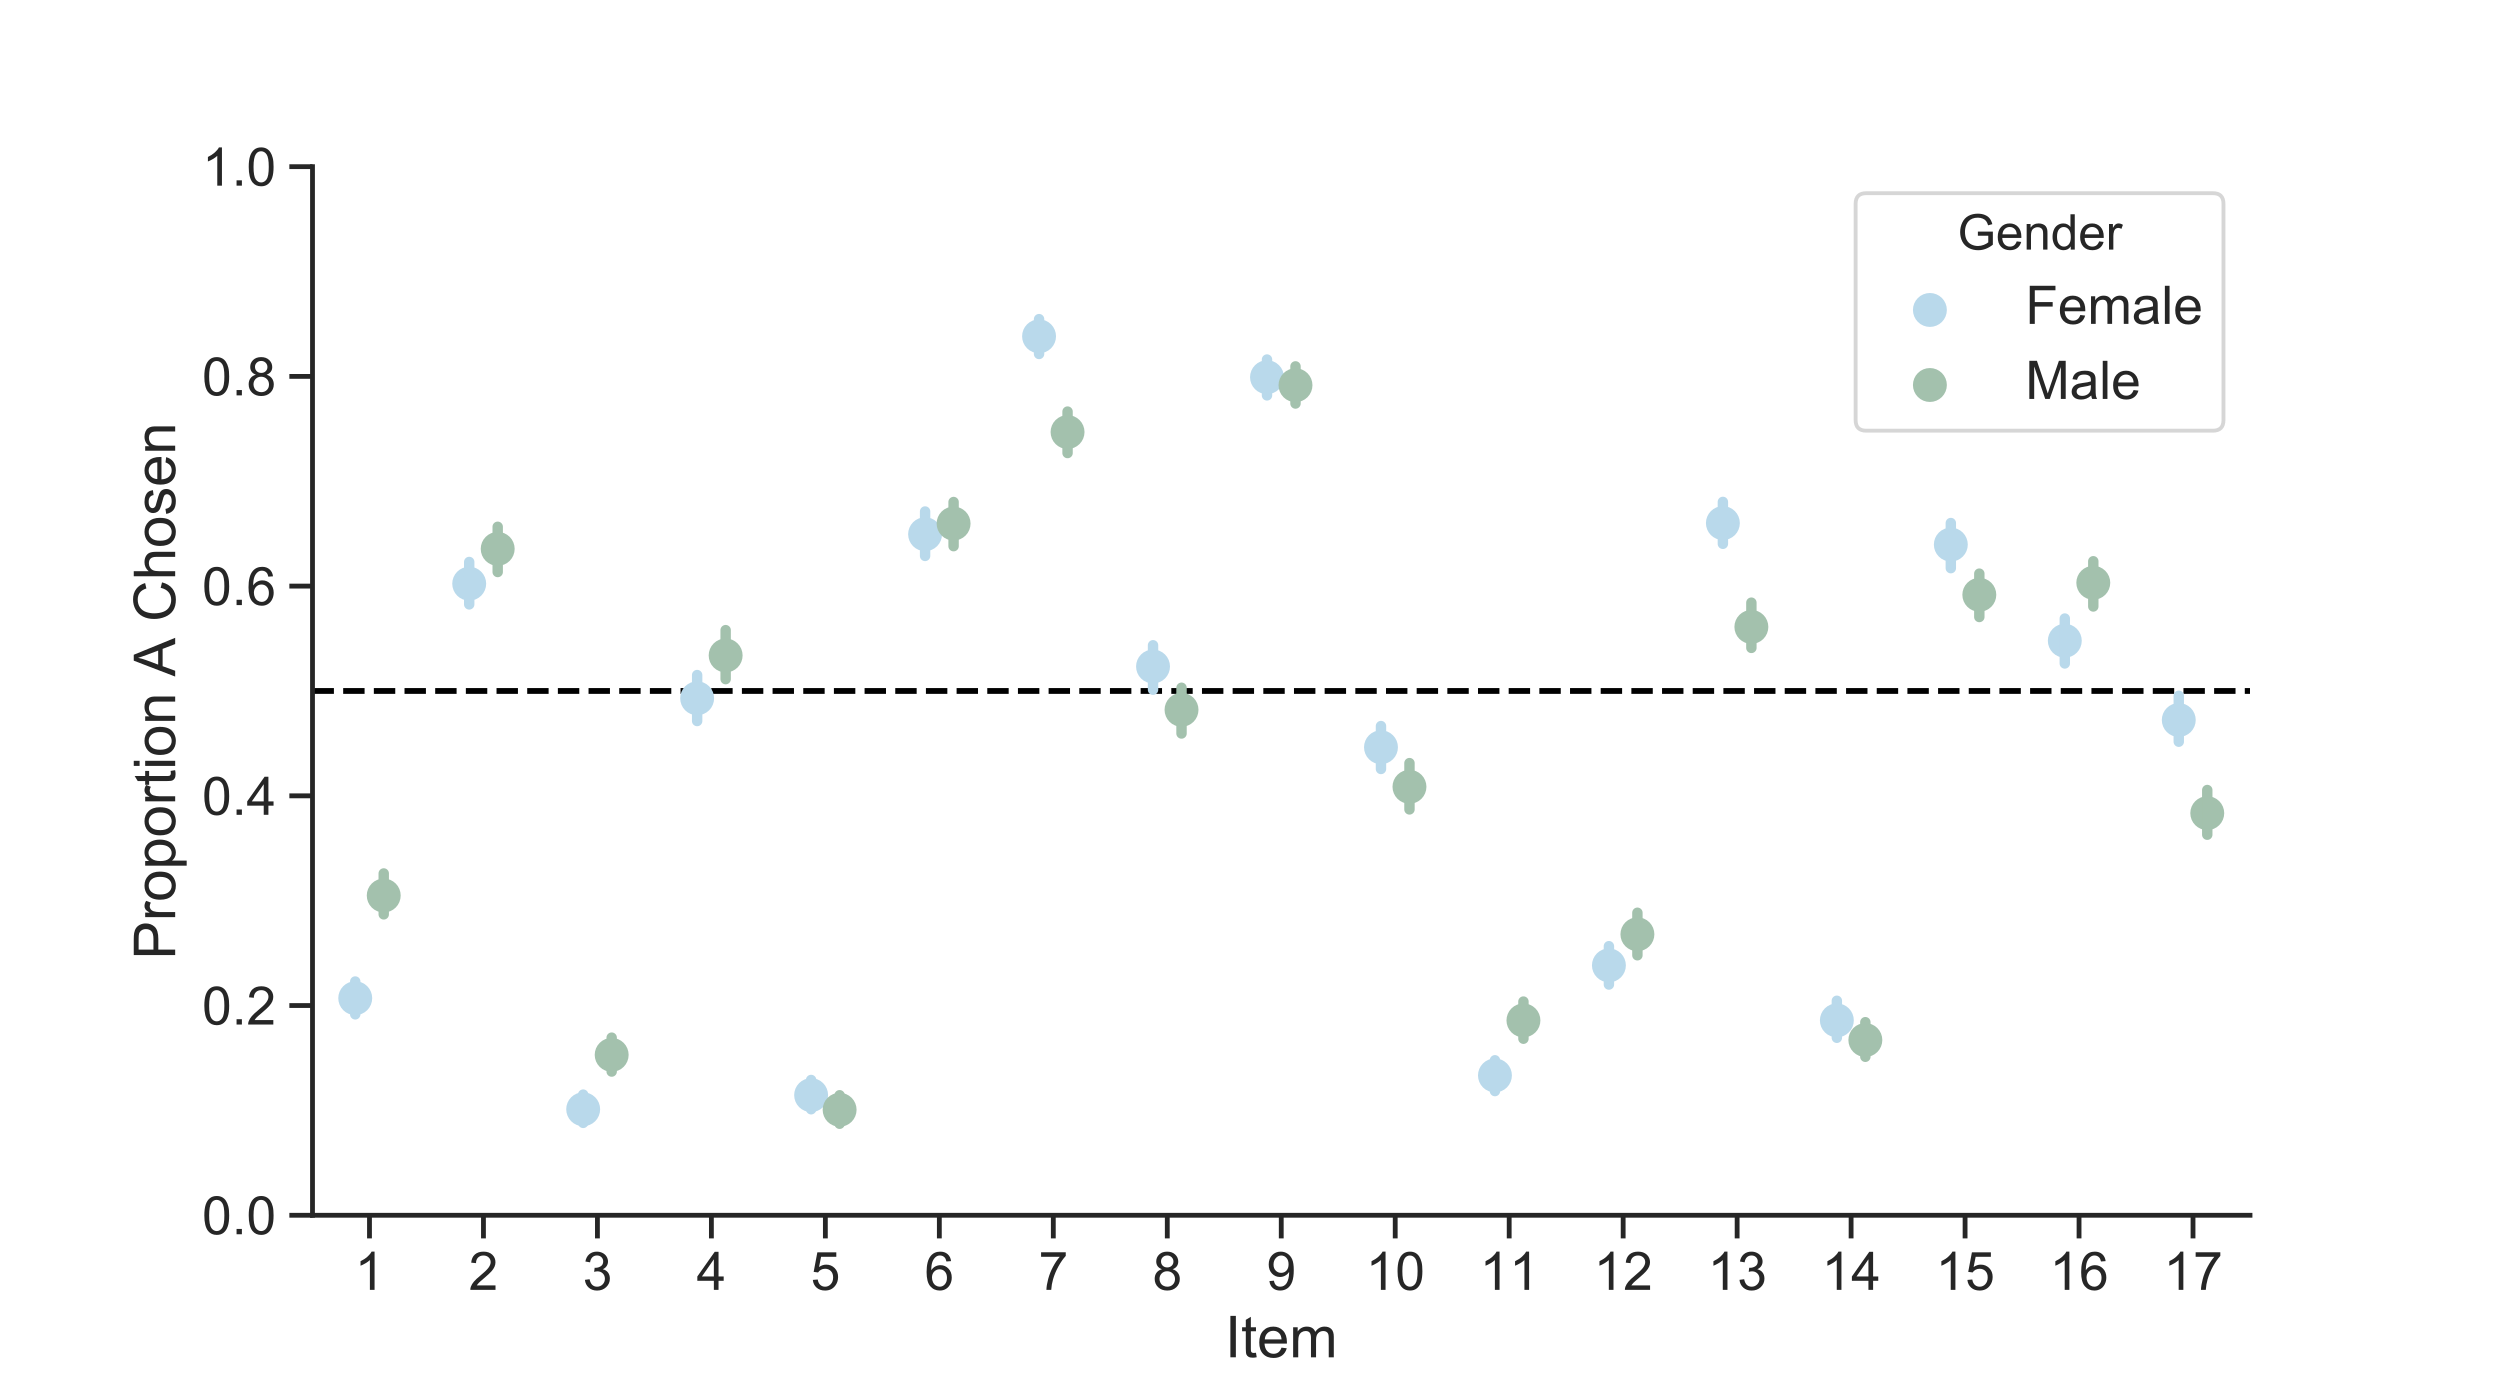 <?xml version="1.0" encoding="utf-8" standalone="no"?>
<!DOCTYPE svg PUBLIC "-//W3C//DTD SVG 1.1//EN"
  "http://www.w3.org/Graphics/SVG/1.1/DTD/svg11.dtd">
<!-- Created with matplotlib (https://matplotlib.org/) -->
<svg height="360pt" version="1.1" viewBox="0 0 648 360" width="648pt" xmlns="http://www.w3.org/2000/svg" xmlns:xlink="http://www.w3.org/1999/xlink">
 <defs>
  <style type="text/css">
*{stroke-linecap:butt;stroke-linejoin:round;white-space:pre;}
  </style>
 </defs>
 <g id="figure_1">
  <g id="patch_1">
   <path d="M 0 360 
L 648 360 
L 648 0 
L 0 0 
z
" style="fill:#ffffff;"/>
  </g>
  <g id="axes_1">
   <g id="patch_2">
    <path d="M 81 315 
L 583.2 315 
L 583.2 43.2 
L 81 43.2 
z
" style="fill:#ffffff;"/>
   </g>
   <g id="line2d_1">
    <path clip-path="url(#p03e2d84821)" d="M 81 179.1 
L 583.2 179.1 
" style="fill:none;stroke:#000000;stroke-dasharray:5.55,2.4;stroke-dashoffset:0;stroke-width:1.5;"/>
   </g>
   <g id="matplotlib.axis_1">
    <g id="xtick_1">
     <g id="line2d_2">
      <defs>
       <path d="M 0 0 
L 0 6 
" id="m2ce6820884" style="stroke:#262626;stroke-width:1.25;"/>
      </defs>
      <g>
       <use style="fill:#262626;stroke:#262626;stroke-width:1.25;" x="95.771" xlink:href="#m2ce6820884" y="315"/>
      </g>
     </g>
     <g id="text_1">
      <!-- 1 -->
      <defs>
       <path d="M 37.25 0 
L 28.469 0 
L 28.469 56 
Q 25.297 52.984 20.141 49.953 
Q 14.984 46.922 10.891 45.406 
L 10.891 53.906 
Q 18.266 57.375 23.781 62.297 
Q 29.297 67.234 31.594 71.875 
L 37.25 71.875 
z
" id="ArialMT-49"/>
      </defs>
      <g style="fill:#262626;" transform="translate(91.947 334.342)scale(0.138 -0.138)">
       <use xlink:href="#ArialMT-49"/>
      </g>
     </g>
    </g>
    <g id="xtick_2">
     <g id="line2d_3">
      <g>
       <use style="fill:#262626;stroke:#262626;stroke-width:1.25;" x="125.312" xlink:href="#m2ce6820884" y="315"/>
      </g>
     </g>
     <g id="text_2">
      <!-- 2 -->
      <defs>
       <path d="M 50.344 8.453 
L 50.344 0 
L 3.031 0 
Q 2.938 3.172 4.047 6.109 
Q 5.859 10.938 9.828 15.625 
Q 13.812 20.312 21.344 26.469 
Q 33.016 36.031 37.109 41.625 
Q 41.219 47.219 41.219 52.203 
Q 41.219 57.422 37.469 61 
Q 33.734 64.594 27.734 64.594 
Q 21.391 64.594 17.578 60.781 
Q 13.766 56.984 13.719 50.25 
L 4.688 51.172 
Q 5.609 61.281 11.656 66.578 
Q 17.719 71.875 27.938 71.875 
Q 38.234 71.875 44.234 66.156 
Q 50.25 60.453 50.25 52 
Q 50.25 47.703 48.484 43.547 
Q 46.734 39.406 42.656 34.812 
Q 38.578 30.219 29.109 22.219 
Q 21.188 15.578 18.938 13.203 
Q 16.703 10.844 15.234 8.453 
z
" id="ArialMT-50"/>
      </defs>
      <g style="fill:#262626;" transform="translate(121.489 334.342)scale(0.138 -0.138)">
       <use xlink:href="#ArialMT-50"/>
      </g>
     </g>
    </g>
    <g id="xtick_3">
     <g id="line2d_4">
      <g>
       <use style="fill:#262626;stroke:#262626;stroke-width:1.25;" x="154.853" xlink:href="#m2ce6820884" y="315"/>
      </g>
     </g>
     <g id="text_3">
      <!-- 3 -->
      <defs>
       <path d="M 4.203 18.891 
L 12.984 20.062 
Q 14.5 12.594 18.141 9.297 
Q 21.781 6 27 6 
Q 33.203 6 37.469 10.297 
Q 41.75 14.594 41.75 20.953 
Q 41.75 27 37.797 30.922 
Q 33.844 34.859 27.734 34.859 
Q 25.25 34.859 21.531 33.891 
L 22.516 41.609 
Q 23.391 41.5 23.922 41.5 
Q 29.547 41.5 34.031 44.422 
Q 38.531 47.359 38.531 53.469 
Q 38.531 58.297 35.25 61.469 
Q 31.984 64.656 26.812 64.656 
Q 21.688 64.656 18.266 61.422 
Q 14.844 58.203 13.875 51.766 
L 5.078 53.328 
Q 6.688 62.156 12.391 67.016 
Q 18.109 71.875 26.609 71.875 
Q 32.469 71.875 37.391 69.359 
Q 42.328 66.844 44.938 62.5 
Q 47.562 58.156 47.562 53.266 
Q 47.562 48.641 45.062 44.828 
Q 42.578 41.016 37.703 38.766 
Q 44.047 37.312 47.562 32.688 
Q 51.078 28.078 51.078 21.141 
Q 51.078 11.766 44.234 5.25 
Q 37.406 -1.266 26.953 -1.266 
Q 17.531 -1.266 11.297 4.344 
Q 5.078 9.969 4.203 18.891 
z
" id="ArialMT-51"/>
      </defs>
      <g style="fill:#262626;" transform="translate(151.03 334.342)scale(0.138 -0.138)">
       <use xlink:href="#ArialMT-51"/>
      </g>
     </g>
    </g>
    <g id="xtick_4">
     <g id="line2d_5">
      <g>
       <use style="fill:#262626;stroke:#262626;stroke-width:1.25;" x="184.394" xlink:href="#m2ce6820884" y="315"/>
      </g>
     </g>
     <g id="text_4">
      <!-- 4 -->
      <defs>
       <path d="M 32.328 0 
L 32.328 17.141 
L 1.266 17.141 
L 1.266 25.203 
L 33.938 71.578 
L 41.109 71.578 
L 41.109 25.203 
L 50.781 25.203 
L 50.781 17.141 
L 41.109 17.141 
L 41.109 0 
z
M 32.328 25.203 
L 32.328 57.469 
L 9.906 25.203 
z
" id="ArialMT-52"/>
      </defs>
      <g style="fill:#262626;" transform="translate(180.571 334.342)scale(0.138 -0.138)">
       <use xlink:href="#ArialMT-52"/>
      </g>
     </g>
    </g>
    <g id="xtick_5">
     <g id="line2d_6">
      <g>
       <use style="fill:#262626;stroke:#262626;stroke-width:1.25;" x="213.935" xlink:href="#m2ce6820884" y="315"/>
      </g>
     </g>
     <g id="text_5">
      <!-- 5 -->
      <defs>
       <path d="M 4.156 18.75 
L 13.375 19.531 
Q 14.406 12.797 18.141 9.391 
Q 21.875 6 27.156 6 
Q 33.5 6 37.891 10.781 
Q 42.281 15.578 42.281 23.484 
Q 42.281 31 38.062 35.344 
Q 33.844 39.703 27 39.703 
Q 22.75 39.703 19.328 37.766 
Q 15.922 35.844 13.969 32.766 
L 5.719 33.844 
L 12.641 70.609 
L 48.25 70.609 
L 48.25 62.203 
L 19.672 62.203 
L 15.828 42.969 
Q 22.266 47.469 29.344 47.469 
Q 38.719 47.469 45.156 40.969 
Q 51.609 34.469 51.609 24.266 
Q 51.609 14.547 45.953 7.469 
Q 39.062 -1.219 27.156 -1.219 
Q 17.391 -1.219 11.203 4.25 
Q 5.031 9.719 4.156 18.75 
z
" id="ArialMT-53"/>
      </defs>
      <g style="fill:#262626;" transform="translate(210.112 334.342)scale(0.138 -0.138)">
       <use xlink:href="#ArialMT-53"/>
      </g>
     </g>
    </g>
    <g id="xtick_6">
     <g id="line2d_7">
      <g>
       <use style="fill:#262626;stroke:#262626;stroke-width:1.25;" x="243.476" xlink:href="#m2ce6820884" y="315"/>
      </g>
     </g>
     <g id="text_6">
      <!-- 6 -->
      <defs>
       <path d="M 49.75 54.047 
L 41.016 53.375 
Q 39.844 58.547 37.703 60.891 
Q 34.125 64.656 28.906 64.656 
Q 24.703 64.656 21.531 62.312 
Q 17.391 59.281 14.984 53.469 
Q 12.594 47.656 12.5 36.922 
Q 15.672 41.75 20.266 44.094 
Q 24.859 46.438 29.891 46.438 
Q 38.672 46.438 44.844 39.969 
Q 51.031 33.5 51.031 23.25 
Q 51.031 16.5 48.125 10.719 
Q 45.219 4.938 40.141 1.859 
Q 35.062 -1.219 28.609 -1.219 
Q 17.625 -1.219 10.688 6.859 
Q 3.766 14.938 3.766 33.5 
Q 3.766 54.25 11.422 63.672 
Q 18.109 71.875 29.438 71.875 
Q 37.891 71.875 43.281 67.141 
Q 48.688 62.406 49.75 54.047 
z
M 13.875 23.188 
Q 13.875 18.656 15.797 14.5 
Q 17.719 10.359 21.188 8.172 
Q 24.656 6 28.469 6 
Q 34.031 6 38.031 10.484 
Q 42.047 14.984 42.047 22.703 
Q 42.047 30.125 38.078 34.391 
Q 34.125 38.672 28.125 38.672 
Q 22.172 38.672 18.016 34.391 
Q 13.875 30.125 13.875 23.188 
z
" id="ArialMT-54"/>
      </defs>
      <g style="fill:#262626;" transform="translate(239.653 334.342)scale(0.138 -0.138)">
       <use xlink:href="#ArialMT-54"/>
      </g>
     </g>
    </g>
    <g id="xtick_7">
     <g id="line2d_8">
      <g>
       <use style="fill:#262626;stroke:#262626;stroke-width:1.25;" x="273.018" xlink:href="#m2ce6820884" y="315"/>
      </g>
     </g>
     <g id="text_7">
      <!-- 7 -->
      <defs>
       <path d="M 4.734 62.203 
L 4.734 70.656 
L 51.078 70.656 
L 51.078 63.812 
Q 44.234 56.547 37.516 44.484 
Q 30.812 32.422 27.156 19.672 
Q 24.516 10.688 23.781 0 
L 14.75 0 
Q 14.891 8.453 18.062 20.406 
Q 21.234 32.375 27.172 43.484 
Q 33.109 54.594 39.797 62.203 
z
" id="ArialMT-55"/>
      </defs>
      <g style="fill:#262626;" transform="translate(269.195 334.342)scale(0.138 -0.138)">
       <use xlink:href="#ArialMT-55"/>
      </g>
     </g>
    </g>
    <g id="xtick_8">
     <g id="line2d_9">
      <g>
       <use style="fill:#262626;stroke:#262626;stroke-width:1.25;" x="302.559" xlink:href="#m2ce6820884" y="315"/>
      </g>
     </g>
     <g id="text_8">
      <!-- 8 -->
      <defs>
       <path d="M 17.672 38.812 
Q 12.203 40.828 9.562 44.531 
Q 6.938 48.25 6.938 53.422 
Q 6.938 61.234 12.547 66.547 
Q 18.172 71.875 27.484 71.875 
Q 36.859 71.875 42.578 66.422 
Q 48.297 60.984 48.297 53.172 
Q 48.297 48.188 45.672 44.5 
Q 43.062 40.828 37.75 38.812 
Q 44.344 36.672 47.781 31.875 
Q 51.219 27.094 51.219 20.453 
Q 51.219 11.281 44.719 5.031 
Q 38.234 -1.219 27.641 -1.219 
Q 17.047 -1.219 10.547 5.047 
Q 4.047 11.328 4.047 20.703 
Q 4.047 27.688 7.594 32.391 
Q 11.141 37.109 17.672 38.812 
z
M 15.922 53.719 
Q 15.922 48.641 19.188 45.406 
Q 22.469 42.188 27.688 42.188 
Q 32.766 42.188 36.016 45.375 
Q 39.266 48.578 39.266 53.219 
Q 39.266 58.062 35.906 61.359 
Q 32.562 64.656 27.594 64.656 
Q 22.562 64.656 19.234 61.422 
Q 15.922 58.203 15.922 53.719 
z
M 13.094 20.656 
Q 13.094 16.891 14.875 13.375 
Q 16.656 9.859 20.172 7.922 
Q 23.688 6 27.734 6 
Q 34.031 6 38.125 10.047 
Q 42.234 14.109 42.234 20.359 
Q 42.234 26.703 38.016 30.859 
Q 33.797 35.016 27.438 35.016 
Q 21.234 35.016 17.156 30.906 
Q 13.094 26.812 13.094 20.656 
z
" id="ArialMT-56"/>
      </defs>
      <g style="fill:#262626;" transform="translate(298.736 334.342)scale(0.138 -0.138)">
       <use xlink:href="#ArialMT-56"/>
      </g>
     </g>
    </g>
    <g id="xtick_9">
     <g id="line2d_10">
      <g>
       <use style="fill:#262626;stroke:#262626;stroke-width:1.25;" x="332.1" xlink:href="#m2ce6820884" y="315"/>
      </g>
     </g>
     <g id="text_9">
      <!-- 9 -->
      <defs>
       <path d="M 5.469 16.547 
L 13.922 17.328 
Q 14.984 11.375 18.016 8.688 
Q 21.047 6 25.781 6 
Q 29.828 6 32.875 7.859 
Q 35.938 9.719 37.891 12.812 
Q 39.844 15.922 41.156 21.188 
Q 42.484 26.469 42.484 31.938 
Q 42.484 32.516 42.438 33.688 
Q 39.797 29.5 35.234 26.875 
Q 30.672 24.266 25.344 24.266 
Q 16.453 24.266 10.297 30.703 
Q 4.156 37.156 4.156 47.703 
Q 4.156 58.594 10.578 65.234 
Q 17 71.875 26.656 71.875 
Q 33.641 71.875 39.422 68.109 
Q 45.219 64.359 48.219 57.391 
Q 51.219 50.438 51.219 37.25 
Q 51.219 23.531 48.234 15.406 
Q 45.266 7.281 39.375 3.031 
Q 33.5 -1.219 25.594 -1.219 
Q 17.188 -1.219 11.859 3.438 
Q 6.547 8.109 5.469 16.547 
z
M 41.453 48.141 
Q 41.453 55.719 37.422 60.156 
Q 33.406 64.594 27.734 64.594 
Q 21.875 64.594 17.531 59.812 
Q 13.188 55.031 13.188 47.406 
Q 13.188 40.578 17.312 36.297 
Q 21.438 32.031 27.484 32.031 
Q 33.594 32.031 37.516 36.297 
Q 41.453 40.578 41.453 48.141 
z
" id="ArialMT-57"/>
      </defs>
      <g style="fill:#262626;" transform="translate(328.277 334.342)scale(0.138 -0.138)">
       <use xlink:href="#ArialMT-57"/>
      </g>
     </g>
    </g>
    <g id="xtick_10">
     <g id="line2d_11">
      <g>
       <use style="fill:#262626;stroke:#262626;stroke-width:1.25;" x="361.641" xlink:href="#m2ce6820884" y="315"/>
      </g>
     </g>
     <g id="text_10">
      <!-- 10 -->
      <defs>
       <path d="M 4.156 35.297 
Q 4.156 48 6.766 55.734 
Q 9.375 63.484 14.516 67.672 
Q 19.672 71.875 27.484 71.875 
Q 33.25 71.875 37.594 69.547 
Q 41.938 67.234 44.766 62.859 
Q 47.609 58.5 49.219 52.219 
Q 50.828 45.953 50.828 35.297 
Q 50.828 22.703 48.234 14.969 
Q 45.656 7.234 40.5 3 
Q 35.359 -1.219 27.484 -1.219 
Q 17.141 -1.219 11.234 6.203 
Q 4.156 15.141 4.156 35.297 
z
M 13.188 35.297 
Q 13.188 17.672 17.312 11.828 
Q 21.438 6 27.484 6 
Q 33.547 6 37.672 11.859 
Q 41.797 17.719 41.797 35.297 
Q 41.797 52.984 37.672 58.781 
Q 33.547 64.594 27.391 64.594 
Q 21.344 64.594 17.719 59.469 
Q 13.188 52.938 13.188 35.297 
z
" id="ArialMT-48"/>
      </defs>
      <g style="fill:#262626;" transform="translate(353.995 334.342)scale(0.138 -0.138)">
       <use xlink:href="#ArialMT-49"/>
       <use x="55.615" xlink:href="#ArialMT-48"/>
      </g>
     </g>
    </g>
    <g id="xtick_11">
     <g id="line2d_12">
      <g>
       <use style="fill:#262626;stroke:#262626;stroke-width:1.25;" x="391.182" xlink:href="#m2ce6820884" y="315"/>
      </g>
     </g>
     <g id="text_11">
      <!-- 11 -->
      <g style="fill:#262626;" transform="translate(383.544 334.342)scale(0.138 -0.138)">
       <use xlink:href="#ArialMT-49"/>
       <use x="55.506" xlink:href="#ArialMT-49"/>
      </g>
     </g>
    </g>
    <g id="xtick_12">
     <g id="line2d_13">
      <g>
       <use style="fill:#262626;stroke:#262626;stroke-width:1.25;" x="420.724" xlink:href="#m2ce6820884" y="315"/>
      </g>
     </g>
     <g id="text_12">
      <!-- 12 -->
      <g style="fill:#262626;" transform="translate(413.077 334.342)scale(0.138 -0.138)">
       <use xlink:href="#ArialMT-49"/>
       <use x="55.615" xlink:href="#ArialMT-50"/>
      </g>
     </g>
    </g>
    <g id="xtick_13">
     <g id="line2d_14">
      <g>
       <use style="fill:#262626;stroke:#262626;stroke-width:1.25;" x="450.265" xlink:href="#m2ce6820884" y="315"/>
      </g>
     </g>
     <g id="text_13">
      <!-- 13 -->
      <g style="fill:#262626;" transform="translate(442.618 334.342)scale(0.138 -0.138)">
       <use xlink:href="#ArialMT-49"/>
       <use x="55.615" xlink:href="#ArialMT-51"/>
      </g>
     </g>
    </g>
    <g id="xtick_14">
     <g id="line2d_15">
      <g>
       <use style="fill:#262626;stroke:#262626;stroke-width:1.25;" x="479.806" xlink:href="#m2ce6820884" y="315"/>
      </g>
     </g>
     <g id="text_14">
      <!-- 14 -->
      <g style="fill:#262626;" transform="translate(472.16 334.342)scale(0.138 -0.138)">
       <use xlink:href="#ArialMT-49"/>
       <use x="55.615" xlink:href="#ArialMT-52"/>
      </g>
     </g>
    </g>
    <g id="xtick_15">
     <g id="line2d_16">
      <g>
       <use style="fill:#262626;stroke:#262626;stroke-width:1.25;" x="509.347" xlink:href="#m2ce6820884" y="315"/>
      </g>
     </g>
     <g id="text_15">
      <!-- 15 -->
      <g style="fill:#262626;" transform="translate(501.701 334.342)scale(0.138 -0.138)">
       <use xlink:href="#ArialMT-49"/>
       <use x="55.615" xlink:href="#ArialMT-53"/>
      </g>
     </g>
    </g>
    <g id="xtick_16">
     <g id="line2d_17">
      <g>
       <use style="fill:#262626;stroke:#262626;stroke-width:1.25;" x="538.888" xlink:href="#m2ce6820884" y="315"/>
      </g>
     </g>
     <g id="text_16">
      <!-- 16 -->
      <g style="fill:#262626;" transform="translate(531.242 334.342)scale(0.138 -0.138)">
       <use xlink:href="#ArialMT-49"/>
       <use x="55.615" xlink:href="#ArialMT-54"/>
      </g>
     </g>
    </g>
    <g id="xtick_17">
     <g id="line2d_18">
      <g>
       <use style="fill:#262626;stroke:#262626;stroke-width:1.25;" x="568.429" xlink:href="#m2ce6820884" y="315"/>
      </g>
     </g>
     <g id="text_17">
      <!-- 17 -->
      <g style="fill:#262626;" transform="translate(560.783 334.342)scale(0.138 -0.138)">
       <use xlink:href="#ArialMT-49"/>
       <use x="55.615" xlink:href="#ArialMT-55"/>
      </g>
     </g>
    </g>
    <g id="text_18">
     <!-- Item -->
     <defs>
      <path d="M 9.328 0 
L 9.328 71.578 
L 18.797 71.578 
L 18.797 0 
z
" id="ArialMT-73"/>
      <path d="M 25.781 7.859 
L 27.047 0.094 
Q 23.344 -0.688 20.406 -0.688 
Q 15.625 -0.688 12.984 0.828 
Q 10.359 2.344 9.281 4.812 
Q 8.203 7.281 8.203 15.188 
L 8.203 45.016 
L 1.766 45.016 
L 1.766 51.859 
L 8.203 51.859 
L 8.203 64.703 
L 16.938 69.969 
L 16.938 51.859 
L 25.781 51.859 
L 25.781 45.016 
L 16.938 45.016 
L 16.938 14.703 
Q 16.938 10.938 17.406 9.859 
Q 17.875 8.797 18.922 8.156 
Q 19.969 7.516 21.922 7.516 
Q 23.391 7.516 25.781 7.859 
z
" id="ArialMT-116"/>
      <path d="M 42.094 16.703 
L 51.172 15.578 
Q 49.031 7.625 43.219 3.219 
Q 37.406 -1.172 28.375 -1.172 
Q 17 -1.172 10.328 5.828 
Q 3.656 12.844 3.656 25.484 
Q 3.656 38.578 10.391 45.797 
Q 17.141 53.031 27.875 53.031 
Q 38.281 53.031 44.875 45.953 
Q 51.469 38.875 51.469 26.031 
Q 51.469 25.25 51.422 23.688 
L 12.75 23.688 
Q 13.234 15.141 17.578 10.594 
Q 21.922 6.062 28.422 6.062 
Q 33.25 6.062 36.672 8.594 
Q 40.094 11.141 42.094 16.703 
z
M 13.234 30.906 
L 42.188 30.906 
Q 41.609 37.453 38.875 40.719 
Q 34.672 45.797 27.984 45.797 
Q 21.922 45.797 17.797 41.75 
Q 13.672 37.703 13.234 30.906 
z
" id="ArialMT-101"/>
      <path d="M 6.594 0 
L 6.594 51.859 
L 14.453 51.859 
L 14.453 44.578 
Q 16.891 48.391 20.938 50.703 
Q 25 53.031 30.172 53.031 
Q 35.938 53.031 39.625 50.641 
Q 43.312 48.25 44.828 43.953 
Q 50.984 53.031 60.844 53.031 
Q 68.562 53.031 72.703 48.75 
Q 76.859 44.484 76.859 35.594 
L 76.859 0 
L 68.109 0 
L 68.109 32.672 
Q 68.109 37.938 67.25 40.25 
Q 66.406 42.578 64.156 43.984 
Q 61.922 45.406 58.891 45.406 
Q 53.422 45.406 49.797 41.766 
Q 46.188 38.141 46.188 30.125 
L 46.188 0 
L 37.406 0 
L 37.406 33.688 
Q 37.406 39.547 35.25 42.469 
Q 33.109 45.406 28.219 45.406 
Q 24.516 45.406 21.359 43.453 
Q 18.219 41.5 16.797 37.734 
Q 15.375 33.984 15.375 26.906 
L 15.375 0 
z
" id="ArialMT-109"/>
     </defs>
     <g style="fill:#262626;" transform="translate(317.515 351.812)scale(0.15 -0.15)">
      <use xlink:href="#ArialMT-73"/>
      <use x="27.783" xlink:href="#ArialMT-116"/>
      <use x="55.566" xlink:href="#ArialMT-101"/>
      <use x="111.182" xlink:href="#ArialMT-109"/>
     </g>
    </g>
   </g>
   <g id="matplotlib.axis_2">
    <g id="ytick_1">
     <g id="line2d_19">
      <defs>
       <path d="M 0 0 
L -6 0 
" id="m907c08d490" style="stroke:#262626;stroke-width:1.25;"/>
      </defs>
      <g>
       <use style="fill:#262626;stroke:#262626;stroke-width:1.25;" x="81" xlink:href="#m907c08d490" y="315"/>
      </g>
     </g>
     <g id="text_19">
      <!-- 0.0 -->
      <defs>
       <path d="M 9.078 0 
L 9.078 10.016 
L 19.094 10.016 
L 19.094 0 
z
" id="ArialMT-46"/>
      </defs>
      <g style="fill:#262626;" transform="translate(52.388 319.921)scale(0.138 -0.138)">
       <use xlink:href="#ArialMT-48"/>
       <use x="55.615" xlink:href="#ArialMT-46"/>
       <use x="83.398" xlink:href="#ArialMT-48"/>
      </g>
     </g>
    </g>
    <g id="ytick_2">
     <g id="line2d_20">
      <g>
       <use style="fill:#262626;stroke:#262626;stroke-width:1.25;" x="81" xlink:href="#m907c08d490" y="260.64"/>
      </g>
     </g>
     <g id="text_20">
      <!-- 0.2 -->
      <g style="fill:#262626;" transform="translate(52.388 265.561)scale(0.138 -0.138)">
       <use xlink:href="#ArialMT-48"/>
       <use x="55.615" xlink:href="#ArialMT-46"/>
       <use x="83.398" xlink:href="#ArialMT-50"/>
      </g>
     </g>
    </g>
    <g id="ytick_3">
     <g id="line2d_21">
      <g>
       <use style="fill:#262626;stroke:#262626;stroke-width:1.25;" x="81" xlink:href="#m907c08d490" y="206.28"/>
      </g>
     </g>
     <g id="text_21">
      <!-- 0.4 -->
      <g style="fill:#262626;" transform="translate(52.388 211.201)scale(0.138 -0.138)">
       <use xlink:href="#ArialMT-48"/>
       <use x="55.615" xlink:href="#ArialMT-46"/>
       <use x="83.398" xlink:href="#ArialMT-52"/>
      </g>
     </g>
    </g>
    <g id="ytick_4">
     <g id="line2d_22">
      <g>
       <use style="fill:#262626;stroke:#262626;stroke-width:1.25;" x="81" xlink:href="#m907c08d490" y="151.92"/>
      </g>
     </g>
     <g id="text_22">
      <!-- 0.6 -->
      <g style="fill:#262626;" transform="translate(52.388 156.841)scale(0.138 -0.138)">
       <use xlink:href="#ArialMT-48"/>
       <use x="55.615" xlink:href="#ArialMT-46"/>
       <use x="83.398" xlink:href="#ArialMT-54"/>
      </g>
     </g>
    </g>
    <g id="ytick_5">
     <g id="line2d_23">
      <g>
       <use style="fill:#262626;stroke:#262626;stroke-width:1.25;" x="81" xlink:href="#m907c08d490" y="97.56"/>
      </g>
     </g>
     <g id="text_23">
      <!-- 0.8 -->
      <g style="fill:#262626;" transform="translate(52.388 102.481)scale(0.138 -0.138)">
       <use xlink:href="#ArialMT-48"/>
       <use x="55.615" xlink:href="#ArialMT-46"/>
       <use x="83.398" xlink:href="#ArialMT-56"/>
      </g>
     </g>
    </g>
    <g id="ytick_6">
     <g id="line2d_24">
      <g>
       <use style="fill:#262626;stroke:#262626;stroke-width:1.25;" x="81" xlink:href="#m907c08d490" y="43.2"/>
      </g>
     </g>
     <g id="text_24">
      <!-- 1.0 -->
      <g style="fill:#262626;" transform="translate(52.388 48.121)scale(0.138 -0.138)">
       <use xlink:href="#ArialMT-49"/>
       <use x="55.615" xlink:href="#ArialMT-46"/>
       <use x="83.398" xlink:href="#ArialMT-48"/>
      </g>
     </g>
    </g>
    <g id="text_25">
     <!-- Proportion A Chosen -->
     <defs>
      <path d="M 7.719 0 
L 7.719 71.578 
L 34.719 71.578 
Q 41.844 71.578 45.609 70.906 
Q 50.875 70.016 54.438 67.547 
Q 58.016 65.094 60.188 60.641 
Q 62.359 56.203 62.359 50.875 
Q 62.359 41.75 56.547 35.422 
Q 50.734 29.109 35.547 29.109 
L 17.188 29.109 
L 17.188 0 
z
M 17.188 37.547 
L 35.688 37.547 
Q 44.875 37.547 48.734 40.969 
Q 52.594 44.391 52.594 50.594 
Q 52.594 55.078 50.312 58.266 
Q 48.047 61.469 44.344 62.5 
Q 41.938 63.141 35.5 63.141 
L 17.188 63.141 
z
" id="ArialMT-80"/>
      <path d="M 6.5 0 
L 6.5 51.859 
L 14.406 51.859 
L 14.406 44 
Q 17.438 49.516 20 51.266 
Q 22.562 53.031 25.641 53.031 
Q 30.078 53.031 34.672 50.203 
L 31.641 42.047 
Q 28.422 43.953 25.203 43.953 
Q 22.312 43.953 20.016 42.219 
Q 17.719 40.484 16.75 37.406 
Q 15.281 32.719 15.281 27.156 
L 15.281 0 
z
" id="ArialMT-114"/>
      <path d="M 3.328 25.922 
Q 3.328 40.328 11.328 47.266 
Q 18.016 53.031 27.641 53.031 
Q 38.328 53.031 45.109 46.016 
Q 51.906 39.016 51.906 26.656 
Q 51.906 16.656 48.906 10.906 
Q 45.906 5.172 40.156 2 
Q 34.422 -1.172 27.641 -1.172 
Q 16.75 -1.172 10.031 5.812 
Q 3.328 12.797 3.328 25.922 
z
M 12.359 25.922 
Q 12.359 15.969 16.703 11.016 
Q 21.047 6.062 27.641 6.062 
Q 34.188 6.062 38.531 11.031 
Q 42.875 16.016 42.875 26.219 
Q 42.875 35.844 38.5 40.797 
Q 34.125 45.75 27.641 45.75 
Q 21.047 45.75 16.703 40.812 
Q 12.359 35.891 12.359 25.922 
z
" id="ArialMT-111"/>
      <path d="M 6.594 -19.875 
L 6.594 51.859 
L 14.594 51.859 
L 14.594 45.125 
Q 17.438 49.078 21 51.047 
Q 24.562 53.031 29.641 53.031 
Q 36.281 53.031 41.359 49.609 
Q 46.438 46.188 49.016 39.953 
Q 51.609 33.734 51.609 26.312 
Q 51.609 18.359 48.75 11.984 
Q 45.906 5.609 40.453 2.219 
Q 35.016 -1.172 29 -1.172 
Q 24.609 -1.172 21.109 0.688 
Q 17.625 2.547 15.375 5.375 
L 15.375 -19.875 
z
M 14.547 25.641 
Q 14.547 15.625 18.594 10.844 
Q 22.656 6.062 28.422 6.062 
Q 34.281 6.062 38.453 11.016 
Q 42.625 15.969 42.625 26.375 
Q 42.625 36.281 38.547 41.203 
Q 34.469 46.141 28.812 46.141 
Q 23.188 46.141 18.859 40.891 
Q 14.547 35.641 14.547 25.641 
z
" id="ArialMT-112"/>
      <path d="M 6.641 61.469 
L 6.641 71.578 
L 15.438 71.578 
L 15.438 61.469 
z
M 6.641 0 
L 6.641 51.859 
L 15.438 51.859 
L 15.438 0 
z
" id="ArialMT-105"/>
      <path d="M 6.594 0 
L 6.594 51.859 
L 14.5 51.859 
L 14.5 44.484 
Q 20.219 53.031 31 53.031 
Q 35.688 53.031 39.625 51.344 
Q 43.562 49.656 45.516 46.922 
Q 47.469 44.188 48.25 40.438 
Q 48.734 37.984 48.734 31.891 
L 48.734 0 
L 39.938 0 
L 39.938 31.547 
Q 39.938 36.922 38.906 39.578 
Q 37.891 42.234 35.281 43.812 
Q 32.672 45.406 29.156 45.406 
Q 23.531 45.406 19.453 41.844 
Q 15.375 38.281 15.375 28.328 
L 15.375 0 
z
" id="ArialMT-110"/>
      <path id="ArialMT-32"/>
      <path d="M -0.141 0 
L 27.344 71.578 
L 37.547 71.578 
L 66.844 0 
L 56.062 0 
L 47.703 21.688 
L 17.781 21.688 
L 9.906 0 
z
M 20.516 29.391 
L 44.781 29.391 
L 37.312 49.219 
Q 33.891 58.25 32.234 64.062 
Q 30.859 57.172 28.375 50.391 
z
" id="ArialMT-65"/>
      <path d="M 58.797 25.094 
L 68.266 22.703 
Q 65.281 11.031 57.547 4.906 
Q 49.812 -1.219 38.625 -1.219 
Q 27.047 -1.219 19.797 3.484 
Q 12.547 8.203 8.766 17.141 
Q 4.984 26.078 4.984 36.328 
Q 4.984 47.516 9.25 55.828 
Q 13.531 64.156 21.406 68.469 
Q 29.297 72.797 38.766 72.797 
Q 49.516 72.797 56.828 67.328 
Q 64.156 61.859 67.047 51.953 
L 57.719 49.75 
Q 55.219 57.562 50.484 61.125 
Q 45.75 64.703 38.578 64.703 
Q 30.328 64.703 24.781 60.734 
Q 19.234 56.781 16.984 50.109 
Q 14.75 43.453 14.75 36.375 
Q 14.75 27.25 17.406 20.438 
Q 20.062 13.625 25.672 10.25 
Q 31.297 6.891 37.844 6.891 
Q 45.797 6.891 51.312 11.469 
Q 56.844 16.062 58.797 25.094 
z
" id="ArialMT-67"/>
      <path d="M 6.594 0 
L 6.594 71.578 
L 15.375 71.578 
L 15.375 45.906 
Q 21.531 53.031 30.906 53.031 
Q 36.672 53.031 40.922 50.75 
Q 45.172 48.484 47 44.484 
Q 48.828 40.484 48.828 32.859 
L 48.828 0 
L 40.047 0 
L 40.047 32.859 
Q 40.047 39.453 37.188 42.453 
Q 34.328 45.453 29.109 45.453 
Q 25.203 45.453 21.75 43.422 
Q 18.312 41.406 16.844 37.938 
Q 15.375 34.469 15.375 28.375 
L 15.375 0 
z
" id="ArialMT-104"/>
      <path d="M 3.078 15.484 
L 11.766 16.844 
Q 12.5 11.625 15.844 8.844 
Q 19.188 6.062 25.203 6.062 
Q 31.25 6.062 34.172 8.516 
Q 37.109 10.984 37.109 14.312 
Q 37.109 17.281 34.516 19 
Q 32.719 20.172 25.531 21.969 
Q 15.875 24.422 12.141 26.203 
Q 8.406 27.984 6.469 31.125 
Q 4.547 34.281 4.547 38.094 
Q 4.547 41.547 6.125 44.5 
Q 7.719 47.469 10.453 49.422 
Q 12.5 50.922 16.031 51.969 
Q 19.578 53.031 23.641 53.031 
Q 29.734 53.031 34.344 51.266 
Q 38.969 49.516 41.156 46.5 
Q 43.359 43.5 44.188 38.484 
L 35.594 37.312 
Q 35.016 41.312 32.203 43.547 
Q 29.391 45.797 24.266 45.797 
Q 18.219 45.797 15.625 43.797 
Q 13.031 41.797 13.031 39.109 
Q 13.031 37.406 14.109 36.031 
Q 15.188 34.625 17.484 33.688 
Q 18.797 33.203 25.25 31.453 
Q 34.578 28.953 38.25 27.359 
Q 41.938 25.781 44.031 22.75 
Q 46.141 19.734 46.141 15.234 
Q 46.141 10.844 43.578 6.953 
Q 41.016 3.078 36.172 0.953 
Q 31.344 -1.172 25.25 -1.172 
Q 15.141 -1.172 9.844 3.031 
Q 4.547 7.234 3.078 15.484 
z
" id="ArialMT-115"/>
     </defs>
     <g style="fill:#262626;" transform="translate(45.406 248.708)rotate(-90)scale(0.15 -0.15)">
      <use xlink:href="#ArialMT-80"/>
      <use x="66.699" xlink:href="#ArialMT-114"/>
      <use x="100" xlink:href="#ArialMT-111"/>
      <use x="155.615" xlink:href="#ArialMT-112"/>
      <use x="211.23" xlink:href="#ArialMT-111"/>
      <use x="266.846" xlink:href="#ArialMT-114"/>
      <use x="300.146" xlink:href="#ArialMT-116"/>
      <use x="327.93" xlink:href="#ArialMT-105"/>
      <use x="350.146" xlink:href="#ArialMT-111"/>
      <use x="405.762" xlink:href="#ArialMT-110"/>
      <use x="461.377" xlink:href="#ArialMT-32"/>
      <use x="489.082" xlink:href="#ArialMT-65"/>
      <use x="555.703" xlink:href="#ArialMT-32"/>
      <use x="583.486" xlink:href="#ArialMT-67"/>
      <use x="655.703" xlink:href="#ArialMT-104"/>
      <use x="711.318" xlink:href="#ArialMT-111"/>
      <use x="766.934" xlink:href="#ArialMT-115"/>
      <use x="816.934" xlink:href="#ArialMT-101"/>
      <use x="872.549" xlink:href="#ArialMT-110"/>
     </g>
    </g>
   </g>
   <g id="PathCollection_1">
    <defs>
     <path d="M 0 3.384 
C 0.897 3.384 1.758 3.027 2.393 2.393 
C 3.027 1.758 3.384 0.897 3.384 0 
C 3.384 -0.897 3.027 -1.758 2.393 -2.393 
C 1.758 -3.027 0.897 -3.384 0 -3.384 
C -0.897 -3.384 -1.758 -3.027 -2.393 -2.393 
C -3.027 -1.758 -3.384 -0.897 -3.384 0 
C -3.384 0.897 -3.027 1.758 -2.393 2.393 
C -1.758 3.027 -0.897 3.384 0 3.384 
z
" id="C0_0_ef7a29ae1b"/>
    </defs>
    <g clip-path="url(#p03e2d84821)">
     <use style="fill:#b9d9eb;stroke:#b9d9eb;stroke-width:2.025;" x="92.078" xlink:href="#C0_0_ef7a29ae1b" y="258.729"/>
    </g>
    <g clip-path="url(#p03e2d84821)">
     <use style="fill:#b9d9eb;stroke:#b9d9eb;stroke-width:2.025;" x="121.619" xlink:href="#C0_0_ef7a29ae1b" y="151.292"/>
    </g>
    <g clip-path="url(#p03e2d84821)">
     <use style="fill:#b9d9eb;stroke:#b9d9eb;stroke-width:2.025;" x="151.16" xlink:href="#C0_0_ef7a29ae1b" y="287.519"/>
    </g>
    <g clip-path="url(#p03e2d84821)">
     <use style="fill:#b9d9eb;stroke:#b9d9eb;stroke-width:2.025;" x="180.701" xlink:href="#C0_0_ef7a29ae1b" y="180.997"/>
    </g>
    <g clip-path="url(#p03e2d84821)">
     <use style="fill:#b9d9eb;stroke:#b9d9eb;stroke-width:2.025;" x="210.243" xlink:href="#C0_0_ef7a29ae1b" y="283.855"/>
    </g>
    <g clip-path="url(#p03e2d84821)">
     <use style="fill:#b9d9eb;stroke:#b9d9eb;stroke-width:2.025;" x="239.784" xlink:href="#C0_0_ef7a29ae1b" y="138.467"/>
    </g>
    <g clip-path="url(#p03e2d84821)">
     <use style="fill:#b9d9eb;stroke:#b9d9eb;stroke-width:2.025;" x="269.325" xlink:href="#C0_0_ef7a29ae1b" y="87.17"/>
    </g>
    <g clip-path="url(#p03e2d84821)">
     <use style="fill:#b9d9eb;stroke:#b9d9eb;stroke-width:2.025;" x="298.866" xlink:href="#C0_0_ef7a29ae1b" y="172.753"/>
    </g>
    <g clip-path="url(#p03e2d84821)">
     <use style="fill:#b9d9eb;stroke:#b9d9eb;stroke-width:2.025;" x="328.407" xlink:href="#C0_0_ef7a29ae1b" y="97.769"/>
    </g>
    <g clip-path="url(#p03e2d84821)">
     <use style="fill:#b9d9eb;stroke:#b9d9eb;stroke-width:2.025;" x="357.949" xlink:href="#C0_0_ef7a29ae1b" y="193.691"/>
    </g>
    <g clip-path="url(#p03e2d84821)">
     <use style="fill:#b9d9eb;stroke:#b9d9eb;stroke-width:2.025;" x="387.49" xlink:href="#C0_0_ef7a29ae1b" y="278.751"/>
    </g>
    <g clip-path="url(#p03e2d84821)">
     <use style="fill:#b9d9eb;stroke:#b9d9eb;stroke-width:2.025;" x="417.031" xlink:href="#C0_0_ef7a29ae1b" y="250.223"/>
    </g>
    <g clip-path="url(#p03e2d84821)">
     <use style="fill:#b9d9eb;stroke:#b9d9eb;stroke-width:2.025;" x="446.572" xlink:href="#C0_0_ef7a29ae1b" y="135.588"/>
    </g>
    <g clip-path="url(#p03e2d84821)">
     <use style="fill:#b9d9eb;stroke:#b9d9eb;stroke-width:2.025;" x="476.113" xlink:href="#C0_0_ef7a29ae1b" y="264.479"/>
    </g>
    <g clip-path="url(#p03e2d84821)">
     <use style="fill:#b9d9eb;stroke:#b9d9eb;stroke-width:2.025;" x="505.654" xlink:href="#C0_0_ef7a29ae1b" y="141.154"/>
    </g>
    <g clip-path="url(#p03e2d84821)">
     <use style="fill:#b9d9eb;stroke:#b9d9eb;stroke-width:2.025;" x="535.196" xlink:href="#C0_0_ef7a29ae1b" y="166.079"/>
    </g>
    <g clip-path="url(#p03e2d84821)">
     <use style="fill:#b9d9eb;stroke:#b9d9eb;stroke-width:2.025;" x="564.737" xlink:href="#C0_0_ef7a29ae1b" y="186.625"/>
    </g>
   </g>
   <g id="line2d_25">
    <path clip-path="url(#p03e2d84821)" d="M 92.078 262.917 
L 92.078 254.408 
" style="fill:none;stroke:#b9d9eb;stroke-linecap:round;stroke-width:2.7;"/>
   </g>
   <g id="line2d_26">
    <path clip-path="url(#p03e2d84821)" d="M 121.619 156.657 
L 121.619 145.662 
" style="fill:none;stroke:#b9d9eb;stroke-linecap:round;stroke-width:2.7;"/>
   </g>
   <g id="line2d_27">
    <path clip-path="url(#p03e2d84821)" d="M 151.16 291.052 
L 151.16 283.724 
" style="fill:none;stroke:#b9d9eb;stroke-linecap:round;stroke-width:2.7;"/>
   </g>
   <g id="line2d_28">
    <path clip-path="url(#p03e2d84821)" d="M 180.701 186.89 
L 180.701 174.975 
" style="fill:none;stroke:#b9d9eb;stroke-linecap:round;stroke-width:2.7;"/>
   </g>
   <g id="line2d_29">
    <path clip-path="url(#p03e2d84821)" d="M 210.243 287.519 
L 210.243 279.929 
" style="fill:none;stroke:#b9d9eb;stroke-linecap:round;stroke-width:2.7;"/>
   </g>
   <g id="line2d_30">
    <path clip-path="url(#p03e2d84821)" d="M 239.784 144.094 
L 239.784 132.579 
" style="fill:none;stroke:#b9d9eb;stroke-linecap:round;stroke-width:2.7;"/>
   </g>
   <g id="line2d_31">
    <path clip-path="url(#p03e2d84821)" d="M 269.325 91.75 
L 269.325 82.72 
" style="fill:none;stroke:#b9d9eb;stroke-linecap:round;stroke-width:2.7;"/>
   </g>
   <g id="line2d_32">
    <path clip-path="url(#p03e2d84821)" d="M 298.866 178.773 
L 298.866 167.254 
" style="fill:none;stroke:#b9d9eb;stroke-linecap:round;stroke-width:2.7;"/>
   </g>
   <g id="line2d_33">
    <path clip-path="url(#p03e2d84821)" d="M 328.407 102.484 
L 328.407 93.189 
" style="fill:none;stroke:#b9d9eb;stroke-linecap:round;stroke-width:2.7;"/>
   </g>
   <g id="line2d_34">
    <path clip-path="url(#p03e2d84821)" d="M 357.949 199.318 
L 357.949 188.195 
" style="fill:none;stroke:#b9d9eb;stroke-linecap:round;stroke-width:2.7;"/>
   </g>
   <g id="line2d_35">
    <path clip-path="url(#p03e2d84821)" d="M 387.49 282.808 
L 387.49 274.825 
" style="fill:none;stroke:#b9d9eb;stroke-linecap:round;stroke-width:2.7;"/>
   </g>
   <g id="line2d_36">
    <path clip-path="url(#p03e2d84821)" d="M 417.031 255.196 
L 417.031 245.251 
" style="fill:none;stroke:#b9d9eb;stroke-linecap:round;stroke-width:2.7;"/>
   </g>
   <g id="line2d_37">
    <path clip-path="url(#p03e2d84821)" d="M 446.572 140.957 
L 446.572 130.092 
" style="fill:none;stroke:#b9d9eb;stroke-linecap:round;stroke-width:2.7;"/>
   </g>
   <g id="line2d_38">
    <path clip-path="url(#p03e2d84821)" d="M 476.113 268.994 
L 476.113 259.398 
" style="fill:none;stroke:#b9d9eb;stroke-linecap:round;stroke-width:2.7;"/>
   </g>
   <g id="line2d_39">
    <path clip-path="url(#p03e2d84821)" d="M 505.654 147.268 
L 505.654 135.569 
" style="fill:none;stroke:#b9d9eb;stroke-linecap:round;stroke-width:2.7;"/>
   </g>
   <g id="line2d_40">
    <path clip-path="url(#p03e2d84821)" d="M 535.196 171.968 
L 535.196 160.321 
" style="fill:none;stroke:#b9d9eb;stroke-linecap:round;stroke-width:2.7;"/>
   </g>
   <g id="line2d_41">
    <path clip-path="url(#p03e2d84821)" d="M 564.737 192.252 
L 564.737 180.34 
" style="fill:none;stroke:#b9d9eb;stroke-linecap:round;stroke-width:2.7;"/>
   </g>
   <g id="PathCollection_2">
    <defs>
     <path d="M 0 3.384 
C 0.897 3.384 1.758 3.027 2.393 2.393 
C 3.027 1.758 3.384 0.897 3.384 0 
C 3.384 -0.897 3.027 -1.758 2.393 -2.393 
C 1.758 -3.027 0.897 -3.384 0 -3.384 
C -0.897 -3.384 -1.758 -3.027 -2.393 -2.393 
C -3.027 -1.758 -3.384 -0.897 -3.384 0 
C -3.384 0.897 -3.027 1.758 -2.393 2.393 
C -1.758 3.027 -0.897 3.384 0 3.384 
z
" id="C1_0_a1a32e17a8"/>
    </defs>
    <g clip-path="url(#p03e2d84821)">
     <use style="fill:#a3c1ad;stroke:#a3c1ad;stroke-width:2.025;" x="99.463" xlink:href="#C1_0_a1a32e17a8" y="232.121"/>
    </g>
    <g clip-path="url(#p03e2d84821)">
     <use style="fill:#a3c1ad;stroke:#a3c1ad;stroke-width:2.025;" x="129.004" xlink:href="#C1_0_a1a32e17a8" y="142.265"/>
    </g>
    <g clip-path="url(#p03e2d84821)">
     <use style="fill:#a3c1ad;stroke:#a3c1ad;stroke-width:2.025;" x="158.546" xlink:href="#C1_0_a1a32e17a8" y="273.421"/>
    </g>
    <g clip-path="url(#p03e2d84821)">
     <use style="fill:#a3c1ad;stroke:#a3c1ad;stroke-width:2.025;" x="188.087" xlink:href="#C1_0_a1a32e17a8" y="169.891"/>
    </g>
    <g clip-path="url(#p03e2d84821)">
     <use style="fill:#a3c1ad;stroke:#a3c1ad;stroke-width:2.025;" x="217.628" xlink:href="#C1_0_a1a32e17a8" y="287.653"/>
    </g>
    <g clip-path="url(#p03e2d84821)">
     <use style="fill:#a3c1ad;stroke:#a3c1ad;stroke-width:2.025;" x="247.169" xlink:href="#C1_0_a1a32e17a8" y="135.707"/>
    </g>
    <g clip-path="url(#p03e2d84821)">
     <use style="fill:#a3c1ad;stroke:#a3c1ad;stroke-width:2.025;" x="276.71" xlink:href="#C1_0_a1a32e17a8" y="111.987"/>
    </g>
    <g clip-path="url(#p03e2d84821)">
     <use style="fill:#a3c1ad;stroke:#a3c1ad;stroke-width:2.025;" x="306.251" xlink:href="#C1_0_a1a32e17a8" y="183.983"/>
    </g>
    <g clip-path="url(#p03e2d84821)">
     <use style="fill:#a3c1ad;stroke:#a3c1ad;stroke-width:2.025;" x="335.793" xlink:href="#C1_0_a1a32e17a8" y="99.848"/>
    </g>
    <g clip-path="url(#p03e2d84821)">
     <use style="fill:#a3c1ad;stroke:#a3c1ad;stroke-width:2.025;" x="365.334" xlink:href="#C1_0_a1a32e17a8" y="203.936"/>
    </g>
    <g clip-path="url(#p03e2d84821)">
     <use style="fill:#a3c1ad;stroke:#a3c1ad;stroke-width:2.025;" x="394.875" xlink:href="#C1_0_a1a32e17a8" y="264.491"/>
    </g>
    <g clip-path="url(#p03e2d84821)">
     <use style="fill:#a3c1ad;stroke:#a3c1ad;stroke-width:2.025;" x="424.416" xlink:href="#C1_0_a1a32e17a8" y="242.167"/>
    </g>
    <g clip-path="url(#p03e2d84821)">
     <use style="fill:#a3c1ad;stroke:#a3c1ad;stroke-width:2.025;" x="453.957" xlink:href="#C1_0_a1a32e17a8" y="162.496"/>
    </g>
    <g clip-path="url(#p03e2d84821)">
     <use style="fill:#a3c1ad;stroke:#a3c1ad;stroke-width:2.025;" x="483.499" xlink:href="#C1_0_a1a32e17a8" y="269.579"/>
    </g>
    <g clip-path="url(#p03e2d84821)">
     <use style="fill:#a3c1ad;stroke:#a3c1ad;stroke-width:2.025;" x="513.04" xlink:href="#C1_0_a1a32e17a8" y="154.167"/>
    </g>
    <g clip-path="url(#p03e2d84821)">
     <use style="fill:#a3c1ad;stroke:#a3c1ad;stroke-width:2.025;" x="542.581" xlink:href="#C1_0_a1a32e17a8" y="151.055"/>
    </g>
    <g clip-path="url(#p03e2d84821)">
     <use style="fill:#a3c1ad;stroke:#a3c1ad;stroke-width:2.025;" x="572.122" xlink:href="#C1_0_a1a32e17a8" y="210.773"/>
    </g>
   </g>
   <g id="line2d_42">
    <path clip-path="url(#p03e2d84821)" d="M 99.463 237.004 
L 99.463 226.4 
" style="fill:none;stroke:#a3c1ad;stroke-linecap:round;stroke-width:2.7;"/>
   </g>
   <g id="line2d_43">
    <path clip-path="url(#p03e2d84821)" d="M 129.004 148.264 
L 129.004 136.544 
" style="fill:none;stroke:#a3c1ad;stroke-linecap:round;stroke-width:2.7;"/>
   </g>
   <g id="line2d_44">
    <path clip-path="url(#p03e2d84821)" d="M 158.546 277.75 
L 158.546 268.956 
" style="fill:none;stroke:#a3c1ad;stroke-linecap:round;stroke-width:2.7;"/>
   </g>
   <g id="line2d_45">
    <path clip-path="url(#p03e2d84821)" d="M 188.087 176.03 
L 188.087 163.333 
" style="fill:none;stroke:#a3c1ad;stroke-linecap:round;stroke-width:2.7;"/>
   </g>
   <g id="line2d_46">
    <path clip-path="url(#p03e2d84821)" d="M 217.628 291.28 
L 217.628 283.885 
" style="fill:none;stroke:#a3c1ad;stroke-linecap:round;stroke-width:2.7;"/>
   </g>
   <g id="line2d_47">
    <path clip-path="url(#p03e2d84821)" d="M 247.169 141.567 
L 247.169 130.122 
" style="fill:none;stroke:#a3c1ad;stroke-linecap:round;stroke-width:2.7;"/>
   </g>
   <g id="line2d_48">
    <path clip-path="url(#p03e2d84821)" d="M 276.71 117.429 
L 276.71 106.682 
" style="fill:none;stroke:#a3c1ad;stroke-linecap:round;stroke-width:2.7;"/>
   </g>
   <g id="line2d_49">
    <path clip-path="url(#p03e2d84821)" d="M 306.251 190.123 
L 306.251 178.263 
" style="fill:none;stroke:#a3c1ad;stroke-linecap:round;stroke-width:2.7;"/>
   </g>
   <g id="line2d_50">
    <path clip-path="url(#p03e2d84821)" d="M 335.793 104.592 
L 335.793 94.965 
" style="fill:none;stroke:#a3c1ad;stroke-linecap:round;stroke-width:2.7;"/>
   </g>
   <g id="line2d_51">
    <path clip-path="url(#p03e2d84821)" d="M 365.334 209.8 
L 365.334 197.797 
" style="fill:none;stroke:#a3c1ad;stroke-linecap:round;stroke-width:2.7;"/>
   </g>
   <g id="line2d_52">
    <path clip-path="url(#p03e2d84821)" d="M 394.875 269.235 
L 394.875 259.604 
" style="fill:none;stroke:#a3c1ad;stroke-linecap:round;stroke-width:2.7;"/>
   </g>
   <g id="line2d_53">
    <path clip-path="url(#p03e2d84821)" d="M 424.416 247.608 
L 424.416 236.585 
" style="fill:none;stroke:#a3c1ad;stroke-linecap:round;stroke-width:2.7;"/>
   </g>
   <g id="line2d_54">
    <path clip-path="url(#p03e2d84821)" d="M 453.957 167.938 
L 453.957 156.21 
" style="fill:none;stroke:#a3c1ad;stroke-linecap:round;stroke-width:2.7;"/>
   </g>
   <g id="line2d_55">
    <path clip-path="url(#p03e2d84821)" d="M 483.499 273.919 
L 483.499 264.951 
" style="fill:none;stroke:#a3c1ad;stroke-linecap:round;stroke-width:2.7;"/>
   </g>
   <g id="line2d_56">
    <path clip-path="url(#p03e2d84821)" d="M 513.04 159.927 
L 513.04 148.686 
" style="fill:none;stroke:#a3c1ad;stroke-linecap:round;stroke-width:2.7;"/>
   </g>
   <g id="line2d_57">
    <path clip-path="url(#p03e2d84821)" d="M 542.581 157.198 
L 542.581 145.474 
" style="fill:none;stroke:#a3c1ad;stroke-linecap:round;stroke-width:2.7;"/>
   </g>
   <g id="line2d_58">
    <path clip-path="url(#p03e2d84821)" d="M 572.122 216.357 
L 572.122 204.773 
" style="fill:none;stroke:#a3c1ad;stroke-linecap:round;stroke-width:2.7;"/>
   </g>
   <g id="patch_3">
    <path d="M 81 315 
L 81 43.2 
" style="fill:none;stroke:#262626;stroke-linecap:square;stroke-linejoin:miter;stroke-width:1.25;"/>
   </g>
   <g id="patch_4">
    <path d="M 81 315 
L 583.2 315 
" style="fill:none;stroke:#262626;stroke-linecap:square;stroke-linejoin:miter;stroke-width:1.25;"/>
   </g>
   <g id="legend_1">
    <g id="patch_5">
     <path d="M 483.729 111.635 
L 573.575 111.635 
Q 576.325 111.635 576.325 108.885 
L 576.325 52.825 
Q 576.325 50.075 573.575 50.075 
L 483.729 50.075 
Q 480.979 50.075 480.979 52.825 
L 480.979 108.885 
Q 480.979 111.635 483.729 111.635 
z
" style="fill:#ffffff;opacity:0.8;stroke:#cccccc;stroke-linejoin:miter;"/>
    </g>
    <g id="text_26">
     <!-- Gender -->
     <defs>
      <path d="M 41.219 28.078 
L 41.219 36.469 
L 71.531 36.531 
L 71.531 9.969 
Q 64.547 4.391 57.125 1.578 
Q 49.703 -1.219 41.891 -1.219 
Q 31.344 -1.219 22.719 3.297 
Q 14.109 7.812 9.719 16.359 
Q 5.328 24.906 5.328 35.453 
Q 5.328 45.906 9.688 54.953 
Q 14.062 64.016 22.266 68.406 
Q 30.469 72.797 41.156 72.797 
Q 48.922 72.797 55.188 70.281 
Q 61.469 67.781 65.031 63.281 
Q 68.609 58.797 70.453 51.562 
L 61.922 49.219 
Q 60.297 54.688 57.906 57.812 
Q 55.516 60.938 51.062 62.812 
Q 46.625 64.703 41.219 64.703 
Q 34.719 64.703 29.984 62.719 
Q 25.25 60.75 22.344 57.516 
Q 19.438 54.297 17.828 50.438 
Q 15.094 43.797 15.094 36.031 
Q 15.094 26.469 18.391 20.016 
Q 21.688 13.578 27.984 10.453 
Q 34.281 7.328 41.359 7.328 
Q 47.516 7.328 53.375 9.688 
Q 59.234 12.062 62.25 14.75 
L 62.25 28.078 
z
" id="ArialMT-71"/>
      <path d="M 40.234 0 
L 40.234 6.547 
Q 35.297 -1.172 25.734 -1.172 
Q 19.531 -1.172 14.328 2.25 
Q 9.125 5.672 6.266 11.797 
Q 3.422 17.922 3.422 25.875 
Q 3.422 33.641 6 39.969 
Q 8.594 46.297 13.766 49.656 
Q 18.953 53.031 25.344 53.031 
Q 30.031 53.031 33.688 51.047 
Q 37.359 49.078 39.656 45.906 
L 39.656 71.578 
L 48.391 71.578 
L 48.391 0 
z
M 12.453 25.875 
Q 12.453 15.922 16.641 10.984 
Q 20.844 6.062 26.562 6.062 
Q 32.328 6.062 36.344 10.766 
Q 40.375 15.484 40.375 25.141 
Q 40.375 35.797 36.266 40.766 
Q 32.172 45.75 26.172 45.75 
Q 20.312 45.75 16.375 40.969 
Q 12.453 36.188 12.453 25.875 
z
" id="ArialMT-100"/>
     </defs>
     <g style="fill:#262626;" transform="translate(507.391 64.701)scale(0.128 -0.128)">
      <use xlink:href="#ArialMT-71"/>
      <use x="77.783" xlink:href="#ArialMT-101"/>
      <use x="133.398" xlink:href="#ArialMT-110"/>
      <use x="189.014" xlink:href="#ArialMT-100"/>
      <use x="244.629" xlink:href="#ArialMT-101"/>
      <use x="300.244" xlink:href="#ArialMT-114"/>
     </g>
    </g>
    <g id="PathCollection_3">
     <path d="M 500.229 83.727 
C 501.127 83.727 501.988 83.37 502.622 82.736 
C 503.257 82.101 503.613 81.24 503.613 80.343 
C 503.613 79.445 503.257 78.585 502.622 77.95 
C 501.988 77.315 501.127 76.959 500.229 76.959 
C 499.332 76.959 498.471 77.315 497.837 77.95 
C 497.202 78.585 496.846 79.445 496.846 80.343 
C 496.846 81.24 497.202 82.101 497.837 82.736 
C 498.471 83.37 499.332 83.727 500.229 83.727 
z
" style="fill:#b9d9eb;stroke:#b9d9eb;stroke-width:2.025;"/>
    </g>
    <g id="text_27">
     <!-- Female -->
     <defs>
      <path d="M 8.203 0 
L 8.203 71.578 
L 56.5 71.578 
L 56.5 63.141 
L 17.672 63.141 
L 17.672 40.969 
L 51.266 40.969 
L 51.266 32.516 
L 17.672 32.516 
L 17.672 0 
z
" id="ArialMT-70"/>
      <path d="M 40.438 6.391 
Q 35.547 2.25 31.031 0.531 
Q 26.516 -1.172 21.344 -1.172 
Q 12.797 -1.172 8.203 3 
Q 3.609 7.172 3.609 13.672 
Q 3.609 17.484 5.344 20.625 
Q 7.078 23.781 9.891 25.688 
Q 12.703 27.594 16.219 28.562 
Q 18.797 29.25 24.031 29.891 
Q 34.672 31.156 39.703 32.906 
Q 39.75 34.719 39.75 35.203 
Q 39.75 40.578 37.25 42.781 
Q 33.891 45.75 27.25 45.75 
Q 21.047 45.75 18.094 43.578 
Q 15.141 41.406 13.719 35.891 
L 5.125 37.062 
Q 6.297 42.578 8.984 45.969 
Q 11.672 49.359 16.75 51.188 
Q 21.828 53.031 28.516 53.031 
Q 35.156 53.031 39.297 51.469 
Q 43.453 49.906 45.406 47.531 
Q 47.359 45.172 48.141 41.547 
Q 48.578 39.312 48.578 33.453 
L 48.578 21.734 
Q 48.578 9.469 49.141 6.219 
Q 49.703 2.984 51.375 0 
L 42.188 0 
Q 40.828 2.734 40.438 6.391 
z
M 39.703 26.031 
Q 34.906 24.078 25.344 22.703 
Q 19.922 21.922 17.672 20.938 
Q 15.438 19.969 14.203 18.094 
Q 12.984 16.219 12.984 13.922 
Q 12.984 10.406 15.641 8.062 
Q 18.312 5.719 23.438 5.719 
Q 28.516 5.719 32.469 7.938 
Q 36.422 10.156 38.281 14.016 
Q 39.703 17 39.703 22.797 
z
" id="ArialMT-97"/>
      <path d="M 6.391 0 
L 6.391 71.578 
L 15.188 71.578 
L 15.188 0 
z
" id="ArialMT-108"/>
     </defs>
     <g style="fill:#262626;" transform="translate(524.979 83.952)scale(0.138 -0.138)">
      <use xlink:href="#ArialMT-70"/>
      <use x="61.084" xlink:href="#ArialMT-101"/>
      <use x="116.699" xlink:href="#ArialMT-109"/>
      <use x="200" xlink:href="#ArialMT-97"/>
      <use x="255.615" xlink:href="#ArialMT-108"/>
      <use x="277.832" xlink:href="#ArialMT-101"/>
     </g>
    </g>
    <g id="PathCollection_4">
     <path d="M 500.229 103.177 
C 501.127 103.177 501.988 102.82 502.622 102.186 
C 503.257 101.551 503.613 100.69 503.613 99.793 
C 503.613 98.895 503.257 98.034 502.622 97.4 
C 501.988 96.765 501.127 96.409 500.229 96.409 
C 499.332 96.409 498.471 96.765 497.837 97.4 
C 497.202 98.034 496.846 98.895 496.846 99.793 
C 496.846 100.69 497.202 101.551 497.837 102.186 
C 498.471 102.82 499.332 103.177 500.229 103.177 
z
" style="fill:#a3c1ad;stroke:#a3c1ad;stroke-width:2.025;"/>
    </g>
    <g id="text_28">
     <!-- Male -->
     <defs>
      <path d="M 7.422 0 
L 7.422 71.578 
L 21.688 71.578 
L 38.625 20.906 
Q 40.969 13.812 42.047 10.297 
Q 43.266 14.203 45.844 21.781 
L 62.984 71.578 
L 75.734 71.578 
L 75.734 0 
L 66.609 0 
L 66.609 59.906 
L 45.797 0 
L 37.25 0 
L 16.547 60.938 
L 16.547 0 
z
" id="ArialMT-77"/>
     </defs>
     <g style="fill:#262626;" transform="translate(524.979 103.402)scale(0.138 -0.138)">
      <use xlink:href="#ArialMT-77"/>
      <use x="83.301" xlink:href="#ArialMT-97"/>
      <use x="138.916" xlink:href="#ArialMT-108"/>
      <use x="161.133" xlink:href="#ArialMT-101"/>
     </g>
    </g>
   </g>
  </g>
 </g>
 <defs>
  <clipPath id="p03e2d84821">
   <rect height="271.8" width="502.2" x="81" y="43.2"/>
  </clipPath>
 </defs>
</svg>
